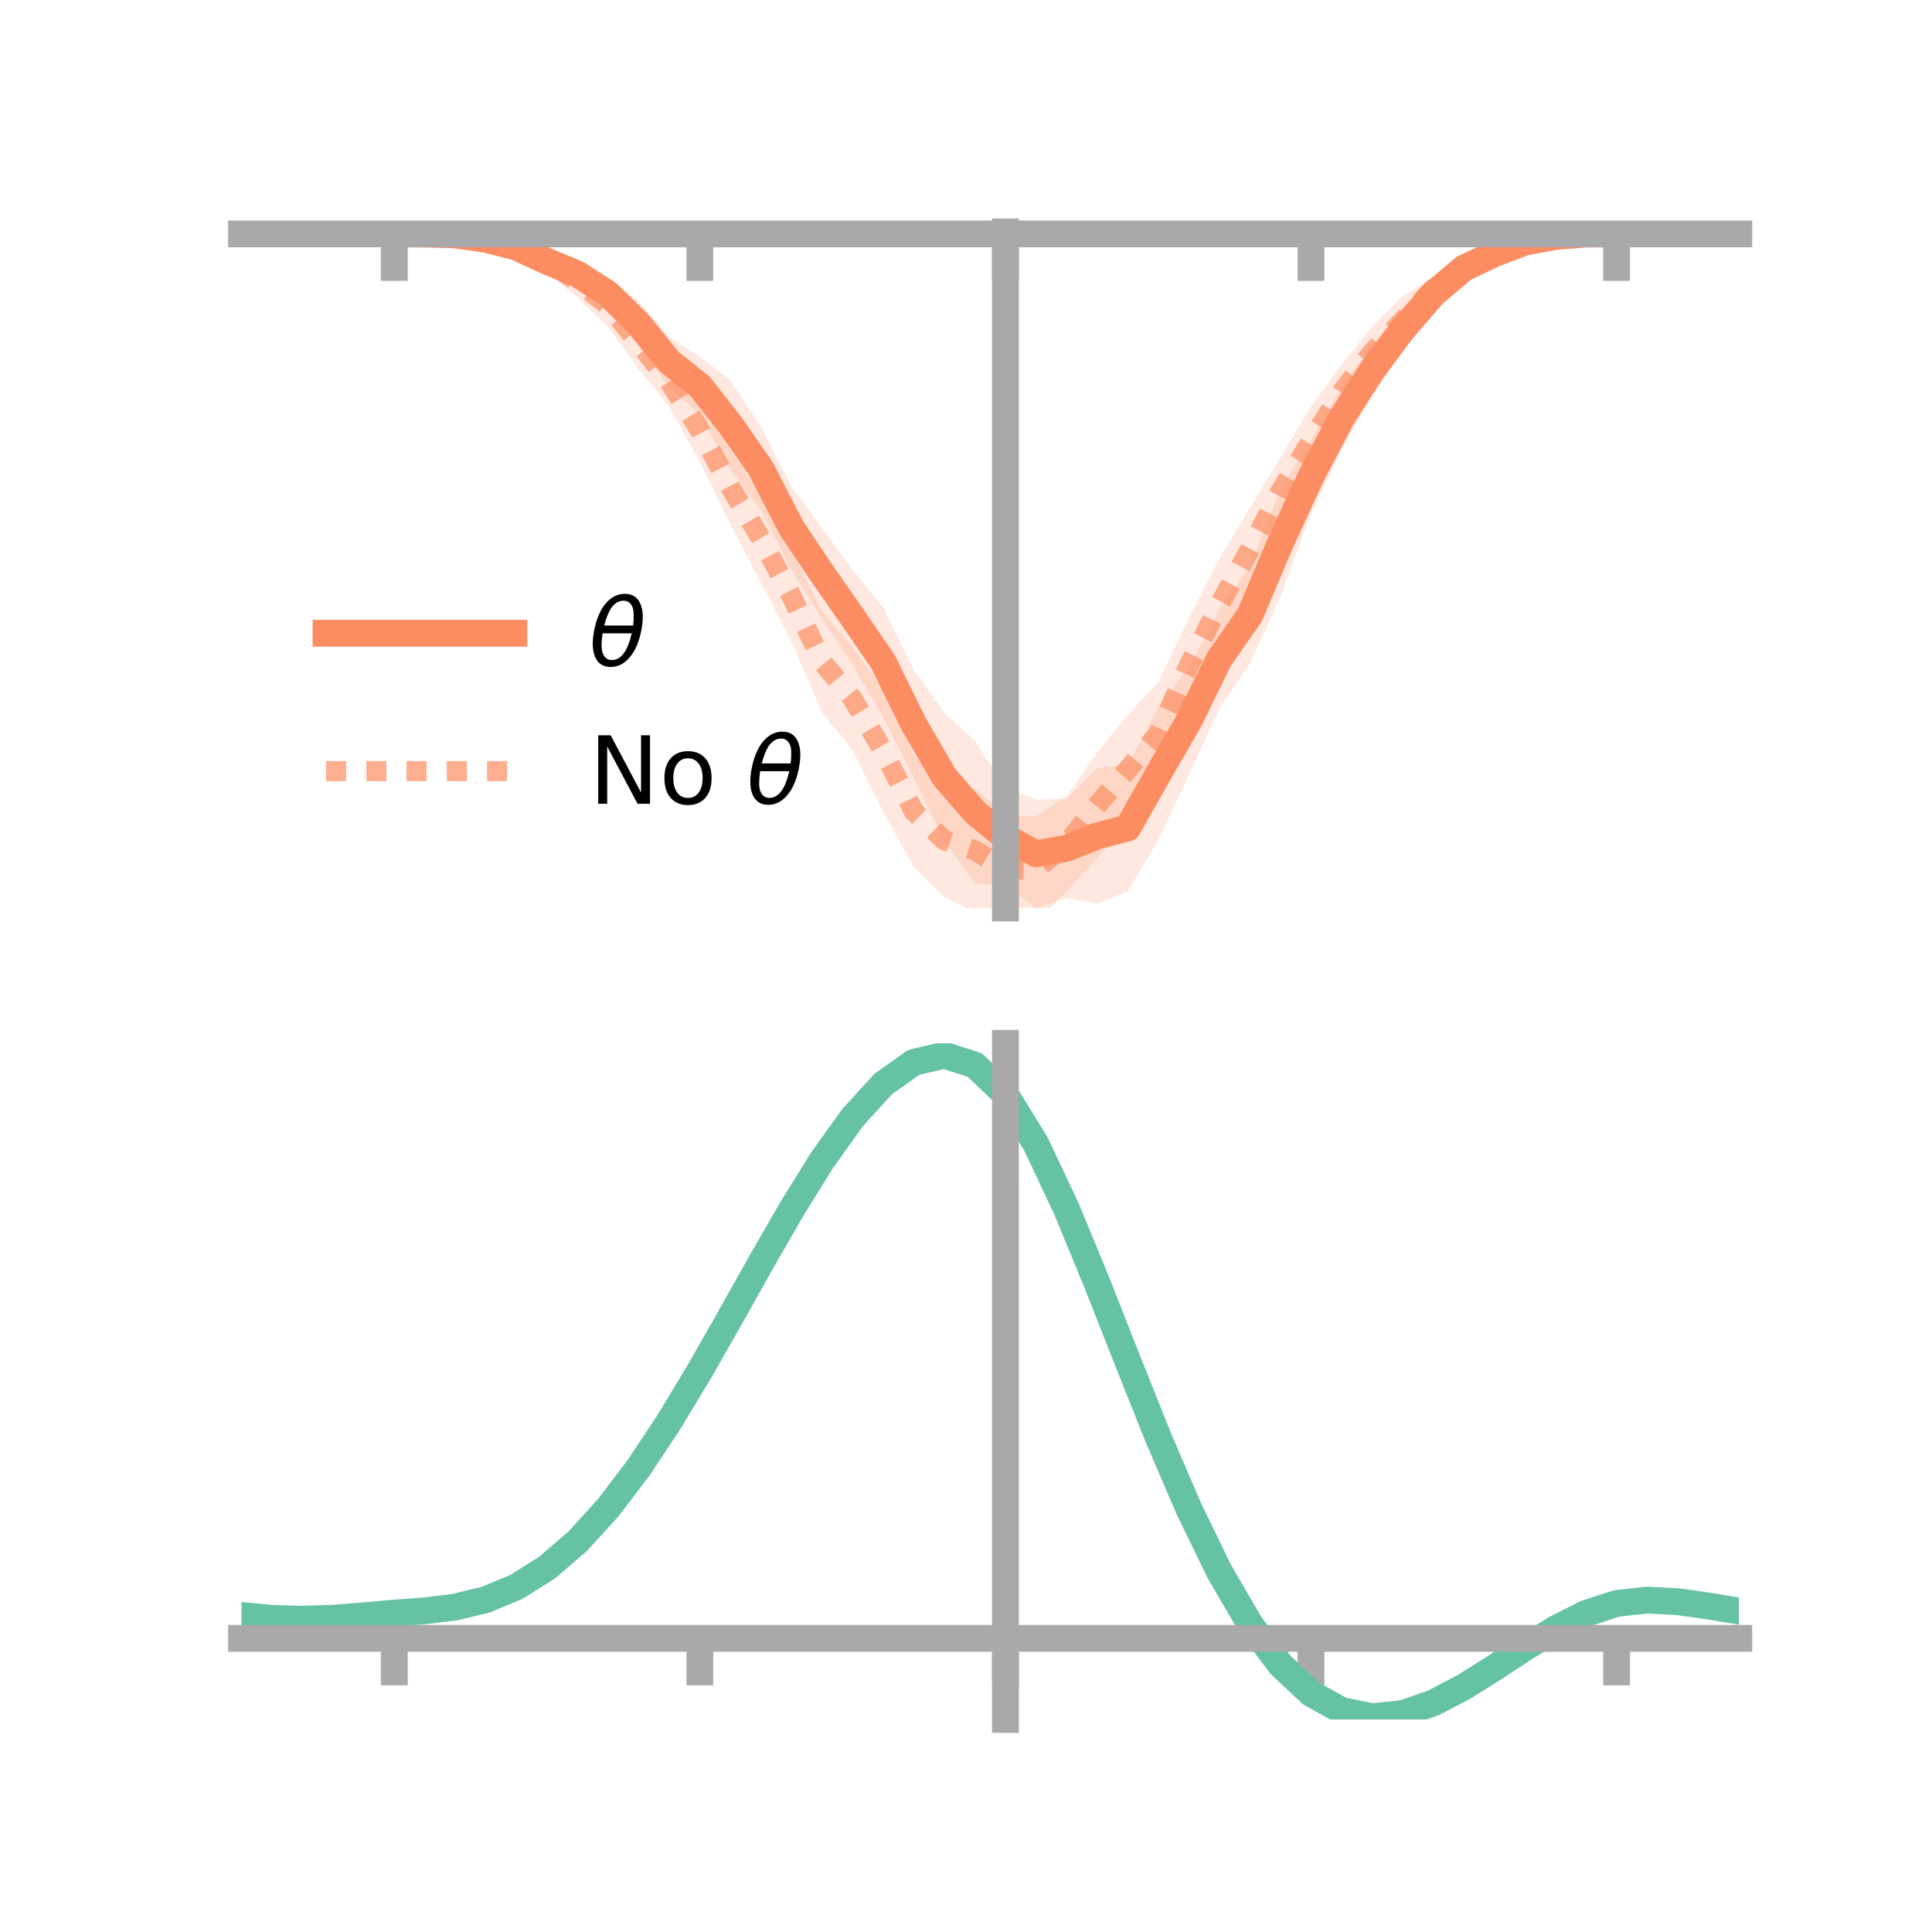 <?xml version="1.0" encoding="utf-8" standalone="no"?>
<!DOCTYPE svg PUBLIC "-//W3C//DTD SVG 1.1//EN"
  "http://www.w3.org/Graphics/SVG/1.1/DTD/svg11.dtd">
<!-- Created with matplotlib (https://matplotlib.org/) -->
<svg height="144pt" version="1.1" viewBox="0 0 144 144" width="144pt" xmlns="http://www.w3.org/2000/svg" xmlns:xlink="http://www.w3.org/1999/xlink">
 <defs>
  <style type="text/css">*{stroke-linecap:butt;stroke-linejoin:round;}</style>
 </defs>
 <g id="figure_1">
  <g id="patch_1">
   <path d="M 0 144 
L 144 144 
L 144 0 
L 0 0 
z
" style="fill:none;"/>
  </g>
  <g id="axes_1">
   <g id="patch_2">
    <path d="M 18 67.68 
L 129.6 67.68 
L 129.6 17.28 
L 18 17.28 
z
" style="fill:none;"/>
   </g>
   <g id="PolyCollection_1">
    <path clip-path="url(#pc29eba5ec2)" d="M 18 17.434 
L 18 17.434 
L 20.278 17.434 
L 22.555 17.434 
L 24.833 17.434 
L 27.11 17.434 
L 29.388 17.434 
L 31.665 17.391 
L 33.943 17.28 
L 36.22 17.548 
L 38.498 17.795 
L 40.776 18.559 
L 43.053 19.323 
L 45.331 20.787 
L 47.608 22.446 
L 49.886 25.11 
L 52.163 26.6 
L 54.441 28.346 
L 56.718 31.836 
L 58.996 36.252 
L 61.273 39.378 
L 63.551 42.481 
L 65.829 45.26 
L 68.106 49.972 
L 70.384 53.116 
L 72.661 55.215 
L 74.939 58.728 
L 77.216 59.59 
L 79.494 59.518 
L 81.771 57.257 
L 84.049 56.986 
L 86.327 52.764 
L 88.604 49.753 
L 90.882 45.404 
L 93.159 42.252 
L 95.437 36.425 
L 97.714 32.748 
L 99.992 28.803 
L 102.269 25.667 
L 104.547 22.927 
L 106.824 20.883 
L 109.102 19.191 
L 111.38 18.177 
L 113.657 17.659 
L 115.935 17.366 
L 118.212 17.404 
L 120.49 17.433 
L 122.767 17.434 
L 125.045 17.434 
L 127.322 17.434 
L 129.6 17.434 
L 129.6 17.434 
L 129.6 17.434 
L 127.322 17.434 
L 125.045 17.434 
L 122.767 17.434 
L 120.49 17.434 
L 118.212 17.489 
L 115.935 17.883 
L 113.657 18.431 
L 111.38 19.644 
L 109.102 20.796 
L 106.824 22.962 
L 104.547 26.191 
L 102.269 29.529 
L 99.992 33.517 
L 97.714 38.29 
L 95.437 44.486 
L 93.159 49.452 
L 90.882 52.816 
L 88.604 57.756 
L 86.327 62.602 
L 84.049 66.437 
L 81.771 67.354 
L 79.494 66.927 
L 77.216 67.68 
L 74.939 66.07 
L 72.661 65.848 
L 70.384 62.671 
L 68.106 57.986 
L 65.829 53.428 
L 63.551 49.548 
L 61.273 46.134 
L 58.996 42.465 
L 56.718 38.046 
L 54.441 34.998 
L 52.163 30.94 
L 49.886 28.813 
L 47.608 25.853 
L 45.331 23.027 
L 43.053 21.537 
L 40.776 20.4 
L 38.498 19.041 
L 36.22 18.138 
L 33.943 17.729 
L 31.665 17.508 
L 29.388 17.434 
L 27.11 17.434 
L 24.833 17.434 
L 22.555 17.434 
L 20.278 17.434 
L 18 17.434 
z
" style="fill:#fc8d62;fill-opacity:0.2;"/>
   </g>
   <g id="PolyCollection_2">
    <path clip-path="url(#pc29eba5ec2)" d="M 18 17.434 
L 18 17.434 
L 20.278 17.434 
L 22.555 17.434 
L 24.833 17.434 
L 27.11 17.434 
L 29.388 17.434 
L 31.665 17.37 
L 33.943 17.348 
L 36.22 17.339 
L 38.498 17.831 
L 40.776 18.581 
L 43.053 19.787 
L 45.331 21.143 
L 47.608 23.607 
L 49.886 26.586 
L 52.163 29.675 
L 54.441 33.552 
L 56.718 36.823 
L 58.996 40.986 
L 61.273 45.55 
L 63.551 48.24 
L 65.829 51.439 
L 68.106 56.332 
L 70.384 58.403 
L 72.661 58.775 
L 74.939 60.734 
L 77.216 60.857 
L 79.494 59.376 
L 81.771 56.086 
L 84.049 53.296 
L 86.327 50.865 
L 88.604 46.059 
L 90.882 41.654 
L 93.159 37.878 
L 95.437 34.124 
L 97.714 30.292 
L 99.992 27.188 
L 102.269 24.314 
L 104.547 22.08 
L 106.824 20.638 
L 109.102 19.058 
L 111.38 17.943 
L 113.657 17.562 
L 115.935 17.412 
L 118.212 17.355 
L 120.49 17.433 
L 122.767 17.434 
L 125.045 17.434 
L 127.322 17.434 
L 129.6 17.434 
L 129.6 17.434 
L 129.6 17.434 
L 127.322 17.434 
L 125.045 17.434 
L 122.767 17.434 
L 120.49 17.434 
L 118.212 17.514 
L 115.935 17.876 
L 113.657 18.513 
L 111.38 19.488 
L 109.102 21.087 
L 106.824 22.442 
L 104.547 25.733 
L 102.269 28.202 
L 99.992 31.305 
L 97.714 35.44 
L 95.437 39.129 
L 93.159 44.019 
L 90.882 48.531 
L 88.604 53.173 
L 86.327 58.586 
L 84.049 61.439 
L 81.771 63.953 
L 79.494 66.431 
L 77.216 68.759 
L 74.939 68.914 
L 72.661 67.97 
L 70.384 66.848 
L 68.106 64.616 
L 65.829 60.49 
L 63.551 55.934 
L 61.273 53.086 
L 58.996 47.874 
L 56.718 43.457 
L 54.441 39.066 
L 52.163 34.437 
L 49.886 30.322 
L 47.608 27.515 
L 45.331 24.382 
L 43.053 22.203 
L 40.776 20.294 
L 38.498 19.257 
L 36.22 18.351 
L 33.943 17.735 
L 31.665 17.559 
L 29.388 17.434 
L 27.11 17.434 
L 24.833 17.434 
L 22.555 17.434 
L 20.278 17.434 
L 18 17.434 
z
" style="fill:#fc8d62;fill-opacity:0.2;"/>
   </g>
   <g id="matplotlib.axis_1">
    <g id="xtick_1">
     <g id="line2d_1">
      <defs>
       <path d="M 0 0 
L 0 3.5 
" id="mcc08269283" style="stroke:#a9a9a9;stroke-width:2;"/>
      </defs>
      <g>
       <use style="fill:#a9a9a9;stroke:#a9a9a9;stroke-width:2;" x="29.388" xlink:href="#mcc08269283" y="17.434"/>
      </g>
     </g>
    </g>
    <g id="xtick_2">
     <g id="line2d_2">
      <g>
       <use style="fill:#a9a9a9;stroke:#a9a9a9;stroke-width:2;" x="52.163" xlink:href="#mcc08269283" y="17.434"/>
      </g>
     </g>
    </g>
    <g id="xtick_3">
     <g id="line2d_3">
      <g>
       <use style="fill:#a9a9a9;stroke:#a9a9a9;stroke-width:2;" x="74.939" xlink:href="#mcc08269283" y="17.434"/>
      </g>
     </g>
    </g>
    <g id="xtick_4">
     <g id="line2d_4">
      <g>
       <use style="fill:#a9a9a9;stroke:#a9a9a9;stroke-width:2;" x="97.714" xlink:href="#mcc08269283" y="17.434"/>
      </g>
     </g>
    </g>
    <g id="xtick_5">
     <g id="line2d_5">
      <g>
       <use style="fill:#a9a9a9;stroke:#a9a9a9;stroke-width:2;" x="120.49" xlink:href="#mcc08269283" y="17.434"/>
      </g>
     </g>
    </g>
   </g>
   <g id="matplotlib.axis_2"/>
   <g id="line2d_6">
    <path clip-path="url(#pc29eba5ec2)" d="M 18 17.434 
L 20.278 17.434 
L 22.555 17.434 
L 24.833 17.434 
L 27.11 17.434 
L 29.388 17.434 
L 31.665 17.449 
L 33.943 17.505 
L 36.22 17.843 
L 38.498 18.418 
L 40.776 19.48 
L 43.053 20.43 
L 45.331 21.907 
L 47.608 24.15 
L 49.886 26.961 
L 52.163 28.77 
L 54.441 31.672 
L 56.718 34.941 
L 58.996 39.359 
L 61.273 42.756 
L 63.551 46.014 
L 65.829 49.344 
L 68.106 53.979 
L 70.384 57.893 
L 72.661 60.531 
L 74.939 62.399 
L 77.216 63.635 
L 79.494 63.223 
L 81.771 62.305 
L 84.049 61.712 
L 86.327 57.683 
L 88.604 53.754 
L 90.882 49.11 
L 93.159 45.852 
L 95.437 40.456 
L 97.714 35.519 
L 99.992 31.16 
L 102.269 27.598 
L 104.547 24.559 
L 106.824 21.922 
L 109.102 19.994 
L 111.38 18.91 
L 113.657 18.045 
L 115.935 17.625 
L 118.212 17.446 
L 120.49 17.434 
L 122.767 17.434 
L 125.045 17.434 
L 127.322 17.434 
L 129.6 17.434 
" style="fill:none;stroke:#fc8d62;stroke-linecap:square;stroke-width:2;"/>
   </g>
   <g id="line2d_7">
    <path clip-path="url(#pc29eba5ec2)" d="M 18 17.434 
L 20.278 17.434 
L 22.555 17.434 
L 24.833 17.434 
L 27.11 17.434 
L 29.388 17.434 
L 31.665 17.465 
L 33.943 17.541 
L 36.22 17.845 
L 38.498 18.544 
L 40.776 19.437 
L 43.053 20.995 
L 45.331 22.763 
L 47.608 25.561 
L 49.886 28.454 
L 52.163 32.056 
L 54.441 36.309 
L 56.718 40.14 
L 58.996 44.43 
L 61.273 49.318 
L 63.551 52.087 
L 65.829 55.964 
L 68.106 60.474 
L 70.384 62.625 
L 72.661 63.373 
L 74.939 64.824 
L 77.216 64.808 
L 79.494 62.904 
L 81.771 60.02 
L 84.049 57.368 
L 86.327 54.725 
L 88.604 49.616 
L 90.882 45.093 
L 93.159 40.948 
L 95.437 36.626 
L 97.714 32.866 
L 99.992 29.246 
L 102.269 26.258 
L 104.547 23.906 
L 106.824 21.54 
L 109.102 20.072 
L 111.38 18.715 
L 113.657 18.038 
L 115.935 17.644 
L 118.212 17.435 
L 120.49 17.434 
L 122.767 17.434 
L 125.045 17.434 
L 127.322 17.434 
L 129.6 17.434 
" style="fill:none;stroke:#fc8d62;stroke-dasharray:1.5,1.5;stroke-dashoffset:0;stroke-opacity:0.7;stroke-width:1.5;"/>
   </g>
   <g id="patch_3">
    <path d="M 74.939 67.68 
L 74.939 17.28 
" style="fill:none;stroke:#a9a9a9;stroke-linecap:square;stroke-linejoin:miter;stroke-width:2;"/>
   </g>
   <g id="patch_4">
    <path d="M 129.6 67.68 
L 129.6 17.28 
" style="fill:none;"/>
   </g>
   <g id="patch_5">
    <path d="M 18 17.434 
L 129.6 17.434 
" style="fill:none;stroke:#a9a9a9;stroke-linecap:square;stroke-linejoin:miter;stroke-width:2;"/>
   </g>
   <g id="patch_6">
    <path d="M 18 17.28 
L 129.6 17.28 
" style="fill:none;"/>
   </g>
   <g id="legend_1">
    <g id="line2d_8">
     <path d="M 24.3 47.2 
L 38.3 47.2 
" style="fill:none;stroke:#fc8d62;stroke-linecap:square;stroke-width:2;"/>
    </g>
    <g id="line2d_9"/>
    <g id="text_1">
     <!-- $\theta$ -->
     <g transform="translate(43.9 49.65)scale(0.07 -0.07)">
      <defs>
       <path d="M 45.516 34.672 
L 14.453 34.672 
Q 12.359 20.062 14.5 13.875 
Q 17.188 6.25 24.469 6.25 
Q 31.781 6.25 37.359 13.922 
Q 42.234 20.656 45.516 34.672 
z
M 47.016 42.969 
Q 48.344 56.844 46.625 61.719 
Q 43.953 69.438 36.766 69.438 
Q 29.297 69.438 23.828 61.812 
Q 19.531 55.672 16.156 42.969 
z
M 38.188 76.766 
Q 49.906 76.766 54.594 66.406 
Q 59.281 56.109 55.719 37.844 
Q 52.203 19.625 43.453 9.281 
Q 34.766 -1.125 23.047 -1.125 
Q 11.281 -1.125 6.641 9.281 
Q 2 19.625 5.516 37.844 
Q 9.078 56.109 17.719 66.406 
Q 26.422 76.766 38.188 76.766 
z
" id="DejaVuSans-Oblique-952"/>
      </defs>
      <use transform="translate(0 0.234)" xlink:href="#DejaVuSans-Oblique-952"/>
     </g>
    </g>
    <g id="line2d_10">
     <path d="M 24.3 57.474 
L 38.3 57.474 
" style="fill:none;stroke:#fc8d62;stroke-dasharray:1.5,1.5;stroke-dashoffset:0;stroke-opacity:0.7;stroke-width:1.5;"/>
    </g>
    <g id="line2d_11"/>
    <g id="text_2">
     <!-- No $\theta$ -->
     <g transform="translate(43.9 59.924)scale(0.07 -0.07)">
      <defs>
       <path d="M 9.812 72.906 
L 23.094 72.906 
L 55.422 11.922 
L 55.422 72.906 
L 64.984 72.906 
L 64.984 0 
L 51.703 0 
L 19.391 60.984 
L 19.391 0 
L 9.812 0 
z
" id="DejaVuSans-78"/>
       <path d="M 30.609 48.391 
Q 23.391 48.391 19.188 42.75 
Q 14.984 37.109 14.984 27.297 
Q 14.984 17.484 19.156 11.844 
Q 23.344 6.203 30.609 6.203 
Q 37.797 6.203 41.984 11.859 
Q 46.188 17.531 46.188 27.297 
Q 46.188 37.016 41.984 42.703 
Q 37.797 48.391 30.609 48.391 
z
M 30.609 56 
Q 42.328 56 49.016 48.375 
Q 55.719 40.766 55.719 27.297 
Q 55.719 13.875 49.016 6.219 
Q 42.328 -1.422 30.609 -1.422 
Q 18.844 -1.422 12.172 6.219 
Q 5.516 13.875 5.516 27.297 
Q 5.516 40.766 12.172 48.375 
Q 18.844 56 30.609 56 
z
" id="DejaVuSans-111"/>
       <path id="DejaVuSans-32"/>
      </defs>
      <use transform="translate(0 0.234)" xlink:href="#DejaVuSans-78"/>
      <use transform="translate(74.805 0.234)" xlink:href="#DejaVuSans-111"/>
      <use transform="translate(135.986 0.234)" xlink:href="#DejaVuSans-32"/>
      <use transform="translate(167.773 0.234)" xlink:href="#DejaVuSans-Oblique-952"/>
     </g>
    </g>
   </g>
  </g>
  <g id="axes_2">
   <g id="patch_7">
    <path d="M 18 128.16 
L 129.6 128.16 
L 129.6 77.76 
L 18 77.76 
z
" style="fill:none;"/>
   </g>
   <g id="PolyCollection_3">
    <path clip-path="url(#pa42eb7bfd6)" d="M 18 120.452 
L 18 120.369 
L 20.278 120.592 
L 22.555 120.656 
L 24.833 120.571 
L 27.11 120.386 
L 29.388 120.179 
L 31.665 120.003 
L 33.943 119.716 
L 36.22 119.156 
L 38.498 118.197 
L 40.776 116.745 
L 43.053 114.75 
L 45.331 112.202 
L 47.608 109.135 
L 49.886 105.618 
L 52.163 101.751 
L 54.441 97.665 
L 56.718 93.514 
L 58.996 89.473 
L 61.273 85.731 
L 63.551 82.486 
L 65.829 79.942 
L 68.106 78.301 
L 70.384 77.76 
L 72.661 78.51 
L 74.939 80.72 
L 77.216 84.481 
L 79.494 89.388 
L 81.771 94.989 
L 84.049 100.863 
L 86.327 106.644 
L 88.604 112.03 
L 90.882 116.787 
L 93.159 120.752 
L 95.437 123.832 
L 97.714 125.996 
L 99.992 127.275 
L 102.269 127.747 
L 104.547 127.525 
L 106.824 126.749 
L 109.102 125.576 
L 111.38 124.17 
L 113.657 122.694 
L 115.935 121.309 
L 118.212 120.169 
L 120.49 119.427 
L 122.767 119.178 
L 125.045 119.302 
L 127.322 119.632 
L 129.6 120.024 
L 129.6 120.133 
L 129.6 120.133 
L 127.322 119.766 
L 125.045 119.456 
L 122.767 119.344 
L 120.49 119.596 
L 118.212 120.344 
L 115.935 121.503 
L 113.657 122.926 
L 111.38 124.449 
L 109.102 125.902 
L 106.824 127.114 
L 104.547 127.918 
L 102.269 128.16 
L 99.992 127.706 
L 97.714 126.452 
L 95.437 124.333 
L 93.159 121.329 
L 90.882 117.471 
L 88.604 112.849 
L 86.327 107.617 
L 84.049 101.999 
L 81.771 96.288 
L 79.494 90.839 
L 77.216 86.065 
L 74.939 82.407 
L 72.661 80.262 
L 70.384 79.538 
L 68.106 80.064 
L 65.829 81.651 
L 63.551 84.105 
L 61.273 87.227 
L 58.996 90.821 
L 56.718 94.695 
L 54.441 98.669 
L 52.163 102.575 
L 49.886 106.27 
L 47.608 109.63 
L 45.331 112.563 
L 43.053 115.007 
L 40.776 116.933 
L 38.498 118.349 
L 36.22 119.292 
L 33.943 119.843 
L 31.665 120.121 
L 29.388 120.287 
L 27.11 120.478 
L 24.833 120.647 
L 22.555 120.719 
L 20.278 120.657 
L 18 120.452 
z
" style="fill:#66c2a5;fill-opacity:0.2;"/>
   </g>
   <g id="matplotlib.axis_3">
    <g id="xtick_6">
     <g id="line2d_12">
      <g>
       <use style="fill:#a9a9a9;stroke:#a9a9a9;stroke-width:2;" x="29.388" xlink:href="#mcc08269283" y="122.115"/>
      </g>
     </g>
    </g>
    <g id="xtick_7">
     <g id="line2d_13">
      <g>
       <use style="fill:#a9a9a9;stroke:#a9a9a9;stroke-width:2;" x="52.163" xlink:href="#mcc08269283" y="122.115"/>
      </g>
     </g>
    </g>
    <g id="xtick_8">
     <g id="line2d_14">
      <g>
       <use style="fill:#a9a9a9;stroke:#a9a9a9;stroke-width:2;" x="74.939" xlink:href="#mcc08269283" y="122.115"/>
      </g>
     </g>
    </g>
    <g id="xtick_9">
     <g id="line2d_15">
      <g>
       <use style="fill:#a9a9a9;stroke:#a9a9a9;stroke-width:2;" x="97.714" xlink:href="#mcc08269283" y="122.115"/>
      </g>
     </g>
    </g>
    <g id="xtick_10">
     <g id="line2d_16">
      <g>
       <use style="fill:#a9a9a9;stroke:#a9a9a9;stroke-width:2;" x="120.49" xlink:href="#mcc08269283" y="122.115"/>
      </g>
     </g>
    </g>
   </g>
   <g id="matplotlib.axis_4"/>
   <g id="line2d_17">
    <path clip-path="url(#pa42eb7bfd6)" d="M 18 120.411 
L 20.278 120.624 
L 22.555 120.688 
L 24.833 120.609 
L 27.11 120.432 
L 29.388 120.233 
L 31.665 120.062 
L 33.943 119.779 
L 36.22 119.224 
L 38.498 118.273 
L 40.776 116.839 
L 43.053 114.878 
L 45.331 112.382 
L 47.608 109.382 
L 49.886 105.944 
L 52.163 102.163 
L 54.441 98.167 
L 56.718 94.105 
L 58.996 90.147 
L 61.273 86.479 
L 63.551 83.295 
L 65.829 80.797 
L 68.106 79.182 
L 70.384 78.649 
L 72.661 79.386 
L 74.939 81.563 
L 77.216 85.273 
L 79.494 90.114 
L 81.771 95.638 
L 84.049 101.431 
L 86.327 107.13 
L 88.604 112.439 
L 90.882 117.129 
L 93.159 121.04 
L 95.437 124.082 
L 97.714 126.224 
L 99.992 127.491 
L 102.269 127.953 
L 104.547 127.721 
L 106.824 126.931 
L 109.102 125.739 
L 111.38 124.309 
L 113.657 122.81 
L 115.935 121.406 
L 118.212 120.256 
L 120.49 119.511 
L 122.767 119.261 
L 125.045 119.379 
L 127.322 119.699 
L 129.6 120.079 
" style="fill:none;stroke:#66c2a5;stroke-linecap:square;stroke-width:2;"/>
   </g>
   <g id="patch_8">
    <path d="M 74.939 128.16 
L 74.939 77.76 
" style="fill:none;stroke:#a9a9a9;stroke-linecap:square;stroke-linejoin:miter;stroke-width:2;"/>
   </g>
   <g id="patch_9">
    <path d="M 129.6 128.16 
L 129.6 77.76 
" style="fill:none;"/>
   </g>
   <g id="patch_10">
    <path d="M 18 122.115 
L 129.6 122.115 
" style="fill:none;stroke:#a9a9a9;stroke-linecap:square;stroke-linejoin:miter;stroke-width:2;"/>
   </g>
   <g id="patch_11">
    <path d="M 18 77.76 
L 129.6 77.76 
" style="fill:none;"/>
   </g>
  </g>
 </g>
 <defs>
  <clipPath id="pc29eba5ec2">
   <rect height="50.4" width="111.6" x="18" y="17.28"/>
  </clipPath>
  <clipPath id="pa42eb7bfd6">
   <rect height="50.4" width="111.6" x="18" y="77.76"/>
  </clipPath>
 </defs>
</svg>
